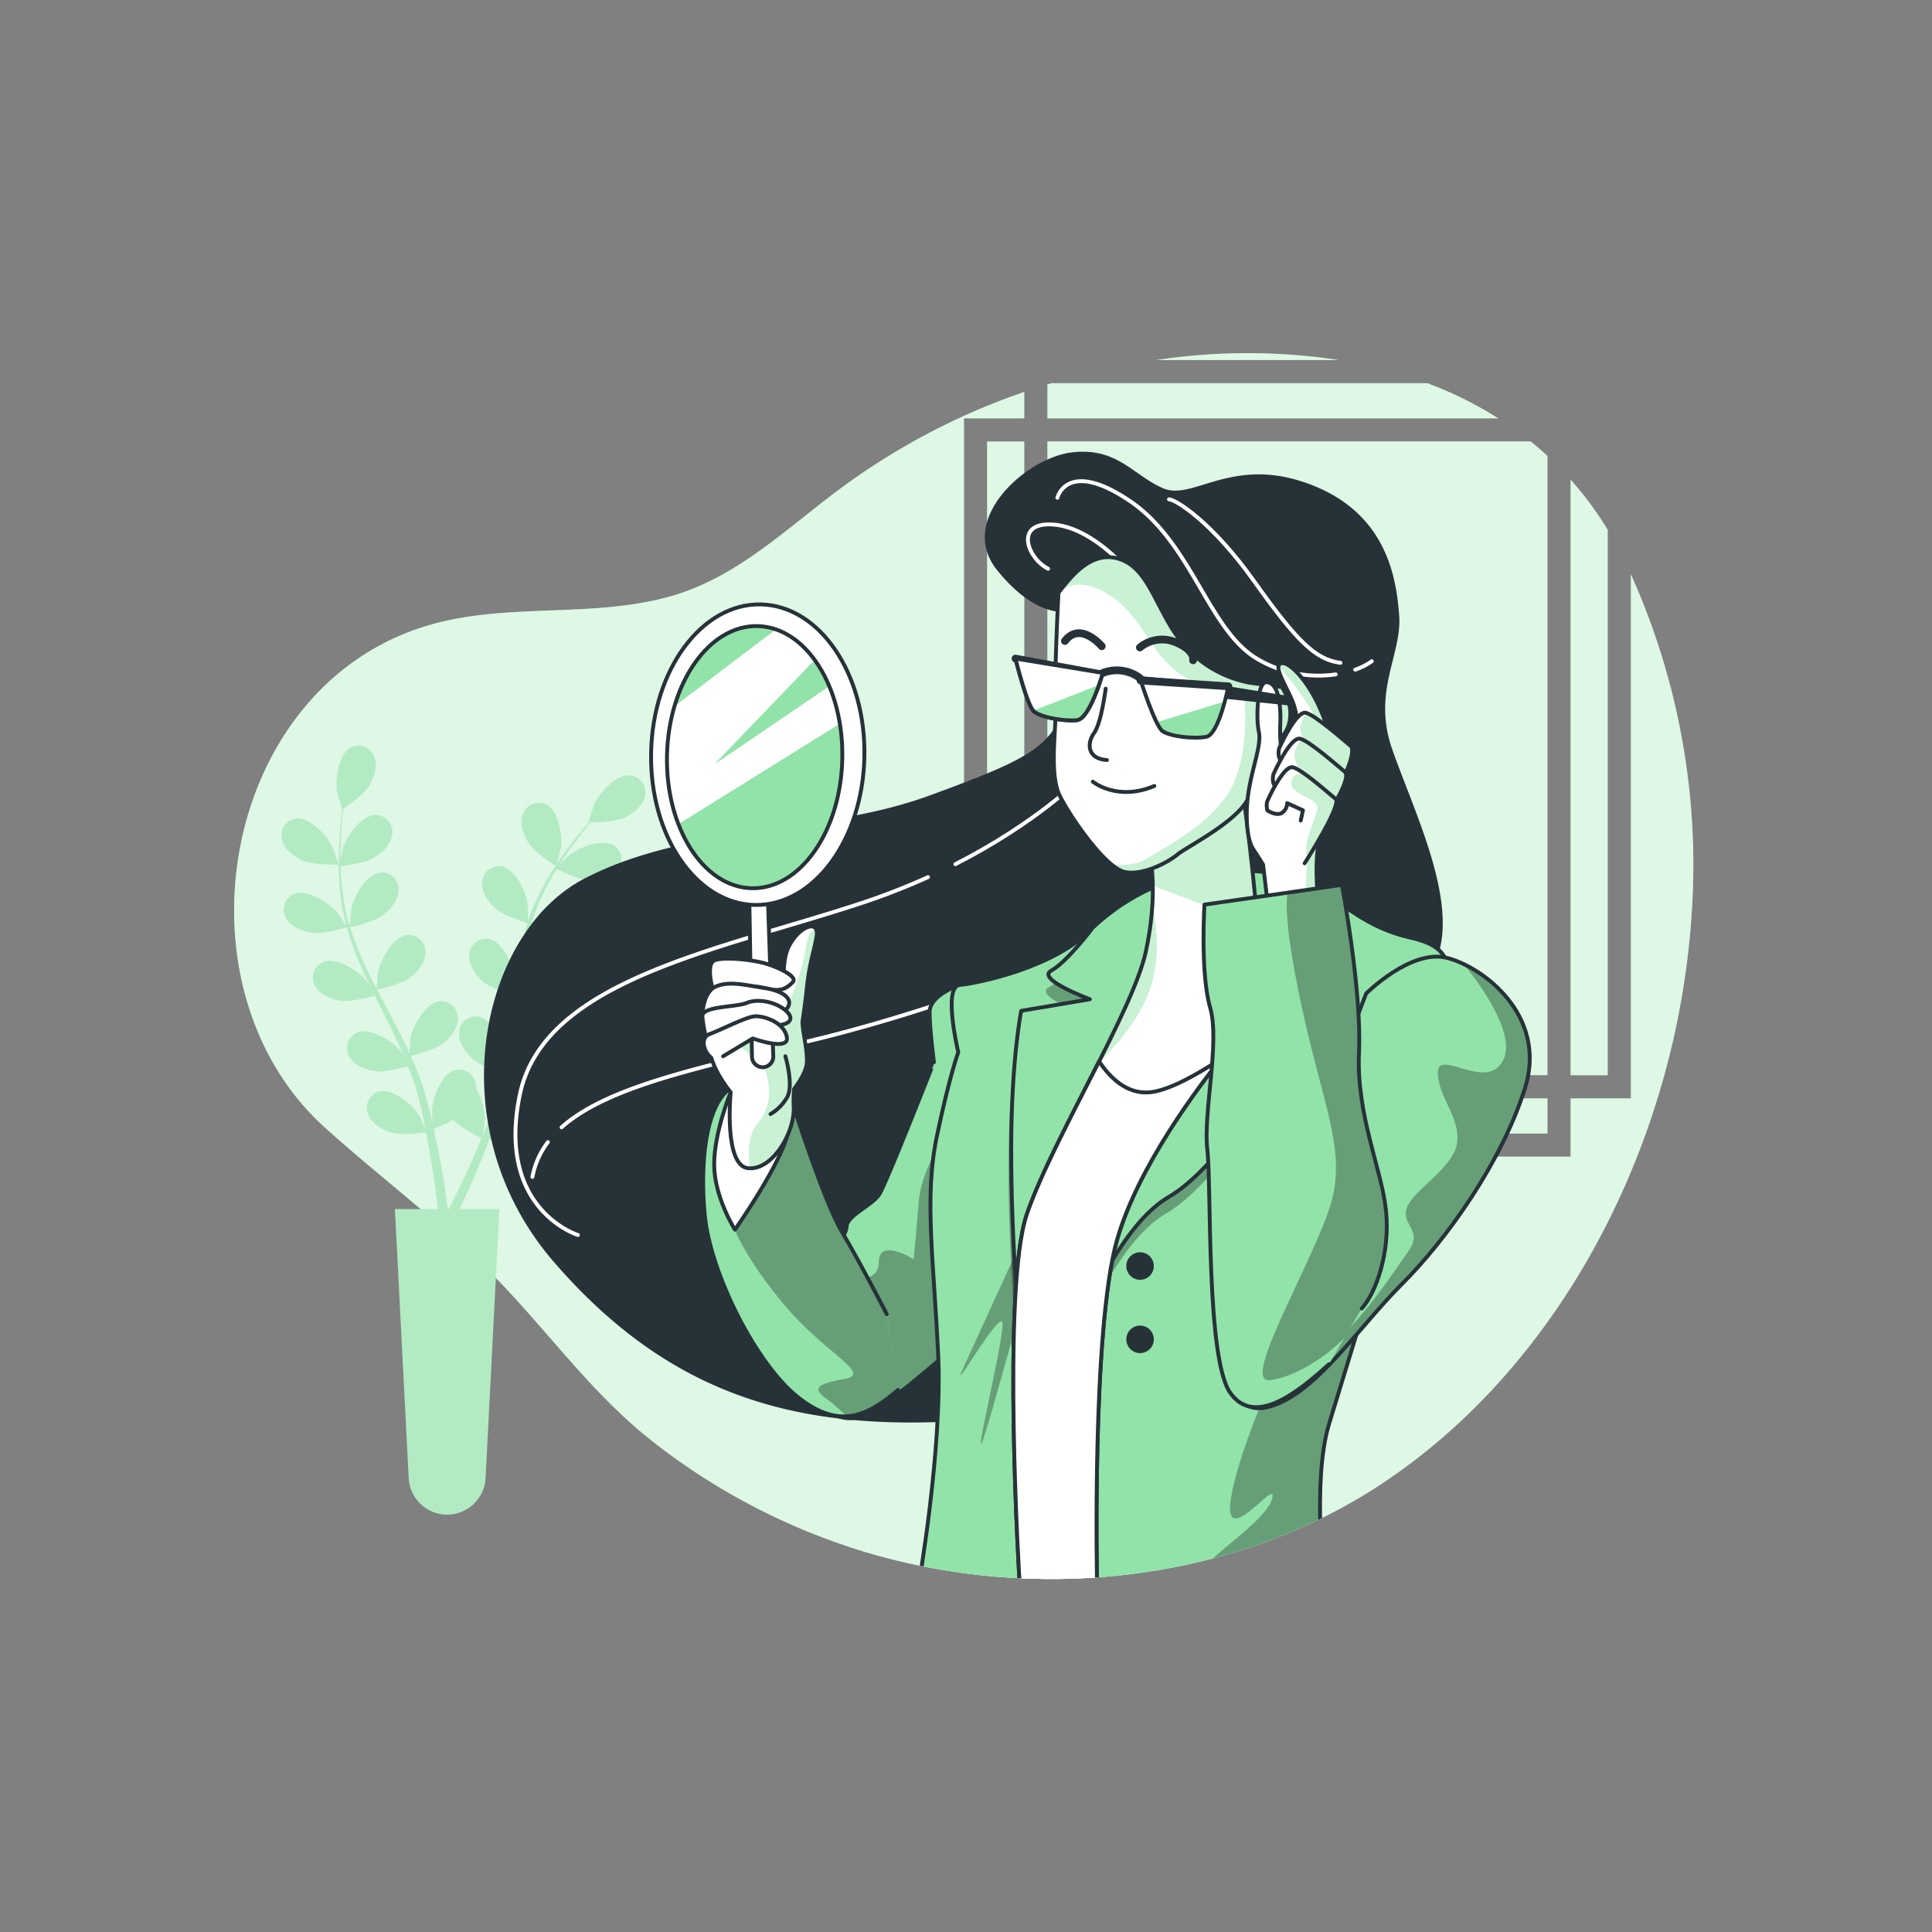 <svg xmlns="http://www.w3.org/2000/svg" xmlns:xlink="http://www.w3.org/1999/xlink" viewBox="0 0 500 500"><rect x="0" y="0" width="500" height="500" fill="#808080" stroke="none"/><defs><clippath id="clip-path"><path d="M302.33,92.75a185.35,185.35,0,0,0-52.08,14.53,176.91,176.91,0,0,0-31.85,18.49c-14.59,10.65-27.54,23.88-45.51,28.74-20.65,5.6-42.65,1.23-63.14,7.67-53.1,16.67-65.58,93.7-25.62,129.66,14,12.62,29.22,23.94,42.59,37.28,14.47,14.43,25.77,31,42.05,43.82a167.54,167.54,0,0,0,55.43,28.8c44,13.09,94.86,7.8,133.43-17.77,34-22.54,57.87-58.22,70.37-96.66a208.66,208.66,0,0,0,9.86-51.72,182.88,182.88,0,0,0-17.07-89.75C398.8,99.66,349.4,86.84,302.33,92.75Z" style="fill:none"></path></clippath><clippath id="clip-path-2"><path d="M248.37,254.9s-7.78,2.59-7.78,7,1.11,13,1.11,13S229.48,306,227.62,309s-8.52,5.55-8.52,8.52-13.33,22.59-9.26,37.78,11.86,12.59,17.78,8.89,21.49-17.41,22.6-18.52-.37-40,2.22-54.82a270.85,270.85,0,0,0,3.34-30.38C256.15,256,248.37,254.9,248.37,254.9Z" style="fill:#92E3A9;stroke:#263238;stroke-linecap:round;stroke-linejoin:round"></path></clippath><clippath id="clip-path-3"><path d="M229.48,340.09s-6.67-13-11.49-21.11-12.59-32.6-12.59-32.6-3.7-6.67-13-5.93-11.49,18.9-10,34.08,13.34,38.53,24.08,47.05,18.06,4.91,25.93-1.86" style="fill:#92E3A9;stroke:#263238;stroke-linecap:round;stroke-linejoin:round"></path></clippath><clippath id="clip-path-4"><path d="M211.33,242.3c.74-4.44-4.47-2.77-7.23,2.75-1,2-1.29,5-1.29,7.62s-12.23,3.34-15.93,7.78-6.3,11.49,2.22,22.23c0,0-1.85,18.89,4.45,19.63s12.22-9.26,11.85-15.93a38.29,38.29,0,0,1,.1-4.54c1.49-2,3.33-4.86,3.33-7.21,0-3.73-1.05-7.11-1.16-10.13.45-3.13.85-6,1.06-8.12C209.47,249,210.59,246.75,211.33,242.3Z" style="fill:#fff;stroke:#263238;stroke-linecap:round;stroke-linejoin:round"></path></clippath><clippath id="clip-path-5"><ellipse cx="195.31" cy="195.97" rx="33.93" ry="22.69" transform="translate(-5.15 386.66) rotate(-88.67)" style="fill:#fff;stroke:#263238;stroke-linecap:round;stroke-linejoin:round"></ellipse></clippath><clippath id="clip-path-6"><path d="M320.23,225.26s12.59.74,20.37,4.82,13,10,24.45,12.59,11.11,7.78,8.52,23.34-25.19,87.79-29.64,102.6-1.11,42.23-1.11,42.23H237.63s6.29-35.56,5.18-60-3.7-40.74-.37-56.67S248,272.31,248,272.31s-4.08-17,.37-17.41,24.81-4.45,34.45-14.82S311.34,224.15,320.23,225.26Z" style="fill:#92E3A9;stroke:#263238;stroke-linecap:round;stroke-linejoin:round"></path></clippath><clippath id="clip-path-7"><path d="M297.63,221.56s2.22,9.63-1.11,24.82-24.08,48.52-30.74,67.78-1.86,96.31-1.86,96.31h20s-1.48-66.3,5.18-89.64S318,271.57,318,271.57s8.89-10,7.78-27.42-3.7-35.93-3.7-35.93S303.93,219.71,297.63,221.56Z" style="fill:#fff;stroke:#263238;stroke-linecap:round;stroke-linejoin:round"></path></clippath><clippath id="clip-path-8"><path d="M273.93,153.4s-1.12,21.86-.75,28.16-1.85,18.52,1.12,24.44,11.85,18.52,16.66,19.63,11.49-2.59,13.71-4.44,13.33-7.41,17.41-13,4.07-14.44,4.07-14.44,5.93-1.11,7.41-6.3-1.85-9.63-1.85-9.63l-8.15-1.11a29.51,29.51,0,0,1-16.67-9.26c-7.41-8.15-8.89-19.63-16.67-22.6S276.89,149.7,273.93,153.4Z" style="fill:#fff;stroke:#263238;stroke-linecap:round;stroke-linejoin:round"></path></clippath><clippath id="clip-path-9"><path d="M353.56,257.12s11.49-11.48,20.75-9.26,26.3,14.82,20.37,33.71-20,38.89-31.86,50.74S340.23,361.2,328,364.17,314.3,345.65,318.75,329s28.52-55.56,28.52-55.56Z" style="fill:#92E3A9;stroke:#263238;stroke-linecap:round;stroke-linejoin:round"></path></clippath><clippath id="clip-path-10"><path d="M331.34,187.11s.62-10.77-3.73-10.54c-2.25.11-2.57,9.43-1.83,12.76s-1.48,8.52-2.59,15.19-.37,13,1.11,15.19,2.59,4.07,2.59,4.07l1.49,12.6,13-.37s-1.48-12.23,0-18.15,4.28-23.27,1.62-31C339.25,176.13,332.71,170,331.05,172c-1.15,1.37,2.78,7.06,3.89,10.76a20.89,20.89,0,0,1,.84,6.95s-1.11,3.34-3,4.82S331.34,187.11,331.34,187.11Z" style="fill:#fff;stroke:#263238;stroke-linecap:round;stroke-linejoin:round"></path></clippath><clippath id="clip-path-11"><path d="M346.9,203s4.44-8.52,2.59-10-8.89-7.78-11.48-8.52-7,9.26-7,9.26-.74,3.33,1.48,3.33S346.9,203,346.9,203Z" style="fill:#fff;stroke:#263238;stroke-linecap:round;stroke-linejoin:round"></path></clippath><clippath id="clip-path-12"><path d="M344.3,209.71s5.56-8.52,3.71-10-8.89-7.78-11.48-8.52-7,9.26-7,9.26-.74,3.33,1.48,3.33S344.3,209.71,344.3,209.71Z" style="fill:#fff;stroke:#263238;stroke-linecap:round;stroke-linejoin:round"></path></clippath><clippath id="clip-path-13"><path d="M337.64,223.41s9.79-15.26,8-16.68-8.48-7.43-11-8.14-6.71,8.85-6.71,8.85a4.68,4.68,0,0,0,.09,2.32c.41.25,2.3,1.35,3.62.69a3.07,3.07,0,0,0,1.48-2.6l4.08,1.86-.57,2.65" style="fill:#fff;stroke:#263238;stroke-linecap:round;stroke-linejoin:round"></path></clippath><clippath id="clip-path-14"><path d="M343.93,353.06c-8.15,7.4-19.26,16.29-25.55,7.4s-4.82-53.71-5.93-63,3.33-27.78.74-36.67-1.48-26.67-1.48-26.67L347.27,229s5.18,27,4.44,43.34,5.93,30.37,7,41.11-2.59,21.12-6.3,25.19" style="fill:#92E3A9;stroke:#263238;stroke-linecap:round;stroke-linejoin:round"></path></clippath><clippath id="clip-path-15"><path d="M317.9,177.62,295,175.47s3.89,12.36,5.86,13.74,8,2.1,11.32,1.47S317.9,177.62,317.9,177.62Z" style="fill:#fff;stroke:#263238;stroke-linecap:round;stroke-linejoin:round"></path></clippath><clippath id="clip-path-16"><path d="M285.41,174.15l-22.6-3.71s3,12.23,4.82,13.71,7.78,2.59,11.11,2.22S285.41,174.15,285.41,174.15Z" style="fill:#fff;stroke:#263238;stroke-linecap:round;stroke-linejoin:round"></path></clippath></defs><g id="background-simple"><path d="M400.47,118c-1.41-1.3-2.85-2.56-4.33-3.76H271.07v164h129.4Z" style="fill:#92E3A9"></path><path d="M387.75,108.27a99.09,99.09,0,0,0-18.37-9.1h-97.3l-1,.32v8.78Z" style="fill:#92E3A9"></path><polygon points="255.47 114.27 255.47 293.35 400.48 293.35 400.48 284.26 265.07 284.26 265.07 114.27 255.47 114.27" style="fill:#92E3A9"></polygon><path d="M346.4,93.17a157.37,157.37,0,0,0-44.07-.42c-1,.13-2.07.28-3.1.42Z" style="fill:#92E3A9"></path><path d="M416.07,137.12a89.35,89.35,0,0,0-9.6-13V278.26h9.6Z" style="fill:#92E3A9"></path><path d="M422.07,148.64V284.26h-15.6v15.09h-157V108.27h15.6v-6.83c-5.1,1.75-10.06,3.71-14.82,5.84a176.91,176.91,0,0,0-31.85,18.49c-14.59,10.65-27.54,23.88-45.51,28.74-20.65,5.6-42.65,1.23-63.14,7.67-53.1,16.67-65.58,93.7-25.62,129.66,14,12.62,29.22,23.94,42.59,37.28,14.47,14.43,25.77,31,42.05,43.82a167.54,167.54,0,0,0,55.43,28.8c44,13.09,94.86,7.8,133.43-17.77,34-22.54,57.87-58.22,70.37-96.66a208.66,208.66,0,0,0,9.86-51.72A183.23,183.23,0,0,0,422.07,148.64Z" style="fill:#92E3A9"></path><path d="M387.75,108.27a99.09,99.09,0,0,0-18.37-9.1h-97.3l-1,.32v8.78Z" style="fill:#fff;opacity:0.7"></path><path d="M400.47,118c-1.41-1.3-2.85-2.56-4.33-3.76H271.07v164h129.4Z" style="fill:#fff;opacity:0.7"></path><polygon points="255.47 114.27 255.47 293.35 400.48 293.35 400.48 284.26 265.07 284.26 265.07 114.27 255.47 114.27" style="fill:#fff;opacity:0.7"></polygon><path d="M416.07,137.12a89.35,89.35,0,0,0-9.6-13V278.26h9.6Z" style="fill:#fff;opacity:0.7"></path><path d="M346.4,93.17a157.37,157.37,0,0,0-44.07-.42c-1,.13-2.07.28-3.1.42Z" style="fill:#fff;opacity:0.7"></path><path d="M422.07,148.64V284.26h-15.6v15.09h-157V108.27h15.6v-6.83c-5.1,1.75-10.06,3.71-14.82,5.84a176.91,176.91,0,0,0-31.85,18.49c-14.59,10.65-27.54,23.88-45.51,28.74-20.65,5.6-42.65,1.23-63.14,7.67-53.1,16.67-65.58,93.7-25.62,129.66,14,12.62,29.22,23.94,42.59,37.28,14.47,14.43,25.77,31,42.05,43.82a167.54,167.54,0,0,0,55.43,28.8c44,13.09,94.86,7.8,133.43-17.77,34-22.54,57.87-58.22,70.37-96.66a208.66,208.66,0,0,0,9.86-51.72A183.23,183.23,0,0,0,422.07,148.64Z" style="fill:#fff;opacity:0.7"></path></g><g id="Plants"><path d="M73,217.33a4.37,4.37,0,0,1,3.51-5.47c3.65-.49,8.14,4.42,9.56,7.39.13.25,1.58,4.49,1.52,4.49s-6.48.15-9.13-1C76.2,221.75,73.6,219.87,73,217.33Zm93.91-11.26c-.54,2.55-3.09,4.5-5.31,5.54s-7.5,1.23-8.8,1.26c-.7.83-1.45,1.73-2.25,2.74-1.39,1.79-2.94,3.82-4.49,6.14-.41.62-.83,1.3-1.25,2,.94-1,2.23-2.25,2.37-2.36,2.58-2.06,8.76-4.51,11.83-2.47a4.37,4.37,0,0,1,.77,6.45c-1.66,2-4.81,2.57-7.27,2.47s-7.38-2.43-8.42-3c-.91,1.46-1.8,3-2.64,4.63a57.18,57.18,0,0,0-3.87,9.24l.19.1c.75-1,2.38-3,2.54-3.17,2.33-2.32,8.21-5.44,11.48-3.75a4.37,4.37,0,0,1,1.47,6.33c-1.42,2.18-4.5,3.08-6.95,3.25-2.83.2-8.68-2-8.9-2.09a76.72,76.72,0,0,0-2.12,9.74c-.38,2.43-.67,4.91-.93,7.41.51-.71,2.64-3.38,2.82-3.56,2.33-2.32,8.21-5.44,11.49-3.75a4.37,4.37,0,0,1,1.46,6.33c-1.42,2.18-4.49,3.08-7,3.26-2.76.19-8.37-1.9-8.84-2.08-.12,1.13-.25,2.26-.36,3.4-.36,3.7-.7,7.42-1.16,11.07-.15,1.27-.36,2.51-.55,3.76.8-1,2.28-2.89,2.43-3,2.33-2.32,8.21-5.43,11.49-3.74a4.36,4.36,0,0,1,1.46,6.32c-1.42,2.18-4.5,3.09-6.95,3.26s-7.22-1.48-8.55-2c-.35,2.07-.73,4.12-1.21,6.11-.22.86-.39,1.75-.65,2.56s-.49,1.63-.73,2.44c-.56,1.65-1.07,3.18-1.63,4.7-.28.77-.56,1.49-.83,2.24.65-1.17,1.71-3,1.83-3.16,2-2.65,7.29-6.62,10.78-5.45a4.36,4.36,0,0,1,2.41,6c-1.07,2.37-4,3.73-6.38,4.27-2.64.6-8.32-.55-9-.7-.69,1.82-1.38,3.59-2.06,5.23-2.12,5.2-4.09,9.45-5.51,12.4l-.23.48h10.34l-3.57,69.63a10,10,0,0,1-9.94,9.44h0a10,10,0,0,1-9.94-9.44l-3.57-69.63h11.1c0-.48-.11-1-.17-1.57-.37-3.21-1-7.81-1.93-13.29-.28-1.58-.6-3.25-.94-5-.72.09-6.45.82-9,0-2.35-.72-5.15-2.29-6-4.74a4.35,4.35,0,0,1,2.85-5.83c3.57-.92,8.6,3.44,10.35,6.23.11.18,1.2,2.44,1.73,3.6-.21-1-.42-2.06-.65-3.13-.33-1.55-.73-3.17-1.11-4.75l-.69-2.45c-.21-.84-.52-1.61-.78-2.44-.41-1.19-.89-2.4-1.36-3.61-1.56.43-6.14,1.62-8.5,1.28s-5.43-1.49-6.69-3.77a4.36,4.36,0,0,1,1.94-6.2c3.39-1.44,9,2.11,11.17,4.6.07.08.47.65.94,1.34-.5-1.17-1-2.34-1.54-3.5-1.55-3.3-3.24-6.62-4.91-9.95-.35-.69-.69-1.39-1-2.09-1.31.37-6.26,1.7-8.73,1.34s-5.44-1.48-6.69-3.76a4.35,4.35,0,0,1,1.93-6.2c3.39-1.45,9,2.1,11.18,4.59.07.09.55.77,1.08,1.55-.89-1.83-1.74-3.65-2.54-5.49a77.42,77.42,0,0,1-3.5-9.7c-.46.14-6.24,1.81-9,1.41-2.44-.35-5.44-1.48-6.69-3.76a4.36,4.36,0,0,1,1.93-6.2c3.4-1.44,9,2.1,11.18,4.59.15.18,1.86,2.67,2.44,3.58,0,0,0-.07,0-.11a56.21,56.21,0,0,1-1.67-10,77.87,77.87,0,0,1-.22-9c.07-2.8.3-5.36.52-7.62.13-1.22.28-2.34.42-3.38l-.06,0c-.06,0-1.3-4.26-1.34-4.54-.55-3.25.32-9.85,3.59-11.54a4.37,4.37,0,0,1,6,2.47c.95,2.42-.09,5.45-1.37,7.55s-5.58,5.16-6.65,5.9c-.13,1.08-.25,2.24-.36,3.52-.17,2.26-.35,4.82-.36,7.61,0,.74,0,1.54,0,2.31.25-1.31.62-3.1.68-3.27,1-3.13,4.82-8.59,8.5-8.58a4.36,4.36,0,0,1,4.2,5c-.27,2.58-2.6,4.79-4.7,6.07s-7.5,2-8.66,2.17c0,1.72.15,3.48.35,5.31a56.08,56.08,0,0,0,1.88,9.85l.21,0c.08-1.24.32-3.83.36-4.05.67-3.22,3.85-9.06,7.52-9.46a4.36,4.36,0,0,1,4.71,4.47c0,2.6-2,5-4,6.55-2.25,1.72-8.35,3.11-8.58,3.16a78.39,78.39,0,0,0,3.6,9.3c1,2.24,2.16,4.46,3.31,6.69,0-.88.35-4.28.4-4.53.66-3.22,3.84-9.06,7.51-9.46a4.36,4.36,0,0,1,4.71,4.47c0,2.6-2,5.05-4,6.55-2.19,1.68-8,3-8.52,3.15.52,1,1,2,1.58,3,1.74,3.29,3.5,6.57,5.14,9.87.57,1.15,1.09,2.3,1.61,3.44.1-1.3.31-3.67.35-3.87.67-3.23,3.85-9.07,7.52-9.46a4.36,4.36,0,0,1,4.71,4.46c0,2.61-2,5.06-4,6.55s-6.84,2.75-8.22,3.08c.85,1.92,1.66,3.84,2.37,5.76.28.84.63,1.68.86,2.5s.49,1.63.74,2.44c.44,1.68.86,3.24,1.23,4.82.2.79.36,1.55.54,2.32-.1-1.33-.23-3.45-.22-3.64.17-3.29,2.43-9.55,6-10.5a4.37,4.37,0,0,1,5.33,3.71,5.16,5.16,0,0,1,.06,1,16.93,16.93,0,0,1,2.28,8.24c0,.22-.35,2.7-.55,4,.4-1,.79-1.95,1.19-3,.57-1.47,1.14-3.05,1.69-4.57q.39-1.2.78-2.43c.29-.81.46-1.63.69-2.46.32-1.22.59-2.49.86-3.76-1.54-.5-6-2-7.79-3.62s-3.72-4.24-3.51-6.83a4.37,4.37,0,0,1,5-4.11c3.62.67,6.36,6.73,6.79,10,0,.1,0,.8,0,1.63.23-1.25.45-2.49.64-3.76.53-3.62,1-7.31,1.4-11,.09-.77.19-1.54.29-2.31-1.3-.42-6.16-2-8-3.7s-3.72-4.24-3.51-6.83a4.37,4.37,0,0,1,5-4.11c3.62.67,6.36,6.73,6.78,10,0,.12,0,1,0,1.89.27-2,.56-4,.92-6a77.54,77.54,0,0,1,2.42-10c-.46-.14-6.2-1.93-8.27-3.78-1.83-1.64-3.71-4.23-3.5-6.83a4.36,4.36,0,0,1,5-4.1c3.63.67,6.37,6.73,6.79,10,0,.24.08,3.26.06,4.34l0-.12a57.88,57.88,0,0,1,4.11-9.25,79.91,79.91,0,0,1,4.81-7.66c1.6-2.3,3.2-4.3,4.64-6.06.78-1,1.52-1.8,2.21-2.59h-.08c-.07,0,1.28-4.27,1.39-4.53,1.34-3,5.7-8,9.37-7.64A4.37,4.37,0,0,1,166.9,206.07Zm-42.29,88.49c-.63-.31-5.47-2.7-7.35-4.75a48.42,48.42,0,0,1-5.05,2.38c.43,1.9.83,3.75,1.17,5.49,1.1,5.51,1.8,10.14,2.25,13.38.09.7.17,1.31.25,1.88h.24l.81-1.58c1.46-2.88,3.5-7.05,5.72-12.15C123.29,297.74,124,296.17,124.61,294.56Zm19.32-70.4s1.17-4.31,1.21-4.59c.46-3.26-.58-9.83-3.9-11.43a4.36,4.36,0,0,0-5.94,2.63c-.89,2.44.24,5.44,1.57,7.51C138.44,220.7,143.92,224.15,143.93,224.16Z" style="fill:#92E3A9"></path><path d="M73,217.33a4.37,4.37,0,0,1,3.51-5.47c3.65-.49,8.14,4.42,9.56,7.39.13.25,1.58,4.49,1.52,4.49s-6.48.15-9.13-1C76.2,221.75,73.6,219.87,73,217.33Zm93.91-11.26c-.54,2.55-3.09,4.5-5.31,5.54s-7.5,1.23-8.8,1.26c-.7.83-1.45,1.73-2.25,2.74-1.39,1.79-2.94,3.82-4.49,6.14-.41.62-.83,1.3-1.25,2,.94-1,2.23-2.25,2.37-2.36,2.58-2.06,8.76-4.51,11.83-2.47a4.37,4.37,0,0,1,.77,6.45c-1.66,2-4.81,2.57-7.27,2.47s-7.38-2.43-8.42-3c-.91,1.46-1.8,3-2.64,4.63a57.18,57.18,0,0,0-3.87,9.24l.19.1c.75-1,2.38-3,2.54-3.17,2.33-2.32,8.21-5.44,11.48-3.75a4.37,4.37,0,0,1,1.47,6.33c-1.42,2.18-4.5,3.08-6.95,3.25-2.83.2-8.68-2-8.9-2.09a76.72,76.72,0,0,0-2.12,9.74c-.38,2.43-.67,4.91-.93,7.41.51-.71,2.64-3.38,2.82-3.56,2.33-2.32,8.21-5.44,11.49-3.75a4.37,4.37,0,0,1,1.46,6.33c-1.42,2.18-4.49,3.08-7,3.26-2.76.19-8.37-1.9-8.84-2.08-.12,1.13-.25,2.26-.36,3.4-.36,3.7-.7,7.42-1.16,11.07-.15,1.27-.36,2.51-.55,3.76.8-1,2.28-2.89,2.43-3,2.33-2.32,8.21-5.43,11.49-3.74a4.36,4.36,0,0,1,1.46,6.32c-1.42,2.18-4.5,3.09-6.95,3.26s-7.22-1.48-8.55-2c-.35,2.07-.73,4.12-1.21,6.11-.22.86-.39,1.75-.65,2.56s-.49,1.63-.73,2.44c-.56,1.65-1.07,3.18-1.63,4.7-.28.77-.56,1.49-.83,2.24.65-1.17,1.71-3,1.83-3.16,2-2.65,7.29-6.62,10.78-5.45a4.36,4.36,0,0,1,2.41,6c-1.07,2.37-4,3.73-6.38,4.27-2.64.6-8.32-.55-9-.7-.69,1.82-1.38,3.59-2.06,5.23-2.12,5.2-4.09,9.45-5.51,12.4l-.23.48h10.34l-3.57,69.63a10,10,0,0,1-9.94,9.44h0a10,10,0,0,1-9.94-9.44l-3.57-69.63h11.1c0-.48-.11-1-.17-1.57-.37-3.21-1-7.81-1.93-13.29-.28-1.58-.6-3.25-.94-5-.72.09-6.45.82-9,0-2.35-.72-5.15-2.29-6-4.74a4.35,4.35,0,0,1,2.85-5.83c3.57-.92,8.6,3.44,10.35,6.23.11.18,1.2,2.44,1.73,3.6-.21-1-.42-2.06-.65-3.13-.33-1.55-.73-3.17-1.11-4.75l-.69-2.45c-.21-.84-.52-1.61-.78-2.44-.41-1.19-.89-2.4-1.36-3.61-1.56.43-6.14,1.62-8.5,1.28s-5.43-1.49-6.69-3.77a4.36,4.36,0,0,1,1.94-6.2c3.39-1.44,9,2.11,11.17,4.6.07.08.47.65.94,1.34-.5-1.17-1-2.34-1.54-3.5-1.55-3.3-3.24-6.62-4.91-9.95-.35-.69-.69-1.39-1-2.09-1.31.37-6.26,1.7-8.73,1.34s-5.44-1.48-6.69-3.76a4.35,4.35,0,0,1,1.93-6.2c3.39-1.45,9,2.1,11.18,4.59.07.09.55.77,1.08,1.55-.89-1.83-1.74-3.65-2.54-5.49a77.42,77.42,0,0,1-3.5-9.7c-.46.14-6.24,1.81-9,1.41-2.44-.35-5.44-1.48-6.69-3.76a4.36,4.36,0,0,1,1.93-6.2c3.4-1.44,9,2.1,11.18,4.59.15.18,1.86,2.67,2.44,3.58,0,0,0-.07,0-.11a56.21,56.21,0,0,1-1.67-10,77.87,77.87,0,0,1-.22-9c.07-2.8.3-5.36.52-7.62.13-1.22.28-2.34.42-3.38l-.06,0c-.06,0-1.3-4.26-1.34-4.54-.55-3.25.32-9.85,3.59-11.54a4.37,4.37,0,0,1,6,2.47c.95,2.42-.09,5.45-1.37,7.55s-5.58,5.16-6.65,5.9c-.13,1.08-.25,2.24-.36,3.52-.17,2.26-.35,4.82-.36,7.61,0,.74,0,1.54,0,2.31.25-1.31.62-3.1.68-3.27,1-3.13,4.82-8.59,8.5-8.58a4.36,4.36,0,0,1,4.2,5c-.27,2.58-2.6,4.79-4.7,6.07s-7.5,2-8.66,2.17c0,1.72.15,3.48.35,5.31a56.08,56.08,0,0,0,1.88,9.85l.21,0c.08-1.24.32-3.83.36-4.05.67-3.22,3.85-9.06,7.52-9.46a4.36,4.36,0,0,1,4.71,4.47c0,2.6-2,5-4,6.55-2.25,1.72-8.35,3.11-8.58,3.16a78.39,78.39,0,0,0,3.6,9.3c1,2.24,2.16,4.46,3.31,6.69,0-.88.35-4.28.4-4.53.66-3.22,3.84-9.06,7.51-9.46a4.36,4.36,0,0,1,4.71,4.47c0,2.6-2,5.05-4,6.55-2.19,1.68-8,3-8.52,3.15.52,1,1,2,1.58,3,1.74,3.29,3.5,6.57,5.14,9.87.57,1.15,1.09,2.3,1.61,3.44.1-1.3.31-3.67.35-3.87.67-3.23,3.85-9.07,7.52-9.46a4.36,4.36,0,0,1,4.71,4.46c0,2.61-2,5.06-4,6.55s-6.84,2.75-8.22,3.08c.85,1.92,1.66,3.84,2.37,5.76.28.84.63,1.68.86,2.5s.49,1.63.74,2.44c.44,1.68.86,3.24,1.23,4.82.2.79.36,1.55.54,2.32-.1-1.33-.23-3.45-.22-3.64.17-3.29,2.43-9.55,6-10.5a4.37,4.37,0,0,1,5.33,3.71,5.16,5.16,0,0,1,.06,1,16.93,16.93,0,0,1,2.28,8.24c0,.22-.35,2.7-.55,4,.4-1,.79-1.95,1.19-3,.57-1.47,1.14-3.05,1.69-4.57q.39-1.2.78-2.43c.29-.81.46-1.63.69-2.46.32-1.22.59-2.49.86-3.76-1.54-.5-6-2-7.79-3.62s-3.72-4.24-3.51-6.83a4.37,4.37,0,0,1,5-4.11c3.62.67,6.36,6.73,6.79,10,0,.1,0,.8,0,1.63.23-1.25.45-2.49.64-3.76.53-3.62,1-7.31,1.4-11,.09-.77.19-1.54.29-2.31-1.3-.42-6.16-2-8-3.7s-3.72-4.24-3.51-6.83a4.37,4.37,0,0,1,5-4.11c3.62.67,6.36,6.73,6.78,10,0,.12,0,1,0,1.89.27-2,.56-4,.92-6a77.54,77.54,0,0,1,2.42-10c-.46-.14-6.2-1.93-8.27-3.78-1.83-1.64-3.71-4.23-3.5-6.83a4.36,4.36,0,0,1,5-4.1c3.63.67,6.37,6.73,6.79,10,0,.24.08,3.26.06,4.34l0-.12a57.88,57.88,0,0,1,4.11-9.25,79.91,79.91,0,0,1,4.81-7.66c1.6-2.3,3.2-4.3,4.64-6.06.78-1,1.52-1.8,2.21-2.59h-.08c-.07,0,1.28-4.27,1.39-4.53,1.34-3,5.7-8,9.37-7.64A4.37,4.37,0,0,1,166.9,206.07Zm-42.29,88.49c-.63-.31-5.47-2.7-7.35-4.75a48.42,48.42,0,0,1-5.05,2.38c.43,1.9.83,3.75,1.17,5.49,1.1,5.51,1.8,10.14,2.25,13.38.09.7.17,1.31.25,1.88h.24l.81-1.58c1.46-2.88,3.5-7.05,5.72-12.15C123.29,297.74,124,296.17,124.61,294.56Zm19.32-70.4s1.17-4.31,1.21-4.59c.46-3.26-.58-9.83-3.9-11.43a4.36,4.36,0,0,0-5.94,2.63c-.89,2.44.24,5.44,1.57,7.51C138.44,220.7,143.92,224.15,143.93,224.16Z" style="fill:#fff;opacity:0.3"></path></g><g id="Character"><g style="clip-path:url(#clip-path)"><path d="M276.52,158.22s-8.15,2.22-18.52-10.74,7.41-28.89,19.26-30.38S293.19,123,301,126.36s17.78-8.52,37.78-1.11,22.59,24.08,23.33,34.08-7,19.63-1.85,34.45,15.56,35.93,12.6,50.75-10,47.78-32.6,80.37-54.45,41.12-94.46,43-72.6-6.67-102.6-41.48-18.89-84.83,7.78-98.9S212.81,216,240.22,206s31.48-12.59,36.3-24.82A31.94,31.94,0,0,0,276.52,158.22Z" style="fill:#263238"></path><path d="M291,146.67s-8.86-10.42-18.75-10.94-6.25,8.85-1,11.46" style="fill:none;stroke:#fff;stroke-linecap:round;stroke-linejoin:round"></path><path d="M350.73,173.3a15.77,15.77,0,0,0,4.29-2.17" style="fill:none;stroke:#fff;stroke-linecap:round;stroke-linejoin:round"></path><path d="M273.65,128.82s2.44-10.17,18.72.81,20.34,33.77,33.36,41.09a31.09,31.09,0,0,0,19.95,3.81" style="fill:none;stroke:#fff;stroke-linecap:round;stroke-linejoin:round"></path><path d="M302.54,129.23c1.62,0,11,5.69,22,21.15s15.86,20.34,22.37,21.16" style="fill:none;stroke:#fff;stroke-linecap:round;stroke-linejoin:round"></path><path d="M240.17,227a174.91,174.91,0,0,1-17.38,6.77c-37,12.2-82.18,19.93-88.28,49.63s15.05,36.21,15.05,36.21" style="fill:none;stroke:#fff;stroke-linecap:round;stroke-linejoin:round"></path><path d="M279.35,201.65s-11,11.21-32.1,22" style="fill:none;stroke:#fff;stroke-linecap:round;stroke-linejoin:round"></path><path d="M141.79,295.59a21.36,21.36,0,0,0-4,9" style="fill:none;stroke:#fff;stroke-linecap:round;stroke-linejoin:round"></path><path d="M287.08,242.33a426,426,0,0,1-73.24,26c-30,7.42-56,12.25-68.51,23.42" style="fill:none;stroke:#fff;stroke-linecap:round;stroke-linejoin:round"></path><path d="M248.37,254.9s-7.78,2.59-7.78,7,1.11,13,1.11,13S229.48,306,227.62,309s-8.52,5.55-8.52,8.52-13.33,22.59-9.26,37.78,11.86,12.59,17.78,8.89,21.49-17.41,22.6-18.52-.37-40,2.22-54.82a270.85,270.85,0,0,0,3.34-30.38C256.15,256,248.37,254.9,248.37,254.9Z" style="fill:#92E3A9"></path><g style="clip-path:url(#clip-path-2)"><path d="M251.78,296l-7-2.44s-6.33,9-7,17.33-1.33,15-1.33,15-9-5.67-9,.67-9,3.66-9.34,7-14.66,16.66-11,24.33c.81,1.68,4,6,7.76,7.25,4,3.54,8.77,1.56,12.74-.92,5.93-3.71,21.49-17.41,22.6-18.52S250.12,313.07,251.78,296Z" style="opacity:0.3"></path></g><path d="M248.37,254.9s-7.78,2.59-7.78,7,1.11,13,1.11,13S229.48,306,227.62,309s-8.52,5.55-8.52,8.52-13.33,22.59-9.26,37.78,11.86,12.59,17.78,8.89,21.49-17.41,22.6-18.52-.37-40,2.22-54.82a270.85,270.85,0,0,0,3.34-30.38C256.15,256,248.37,254.9,248.37,254.9Z" style="fill:none;stroke:#263238;stroke-linecap:round;stroke-linejoin:round"></path><path d="M229.48,340.09s-6.67-13-11.49-21.11-12.59-32.6-12.59-32.6-3.7-6.67-13-5.93-11.49,18.9-10,34.08,13.34,38.53,24.08,47.05,18.06,4.91,25.93-1.86" style="fill:#92E3A9"></path><g style="clip-path:url(#clip-path-3)"><path d="M232.44,359.72l-3-19.63s-6.67-13-11.49-21.11-12.59-32.6-12.59-32.6a8.36,8.36,0,0,0-.69-1c-3,4.25-6.92,10.77-6.92,10.77l-7.59,22.07s2.59,7.27,12.92,19.6,22.67,17.67,15.67,19-9,2.33-4.67,5.33c1.88,1.3,3.76,3.35,5.83,4.94C224.92,367.07,229.18,364.41,232.44,359.72Z" style="opacity:0.3"></path></g><path d="M229.48,340.09s-6.67-13-11.49-21.11-12.59-32.6-12.59-32.6-3.7-6.67-13-5.93-11.49,18.9-10,34.08,13.34,38.53,24.08,47.05,18.06,4.91,25.93-1.86" style="fill:none;stroke:#263238;stroke-linecap:round;stroke-linejoin:round"></path><path d="M189.1,282.68s-4.27,10.24-4.27,18.68,5.37,16.88,5.37,16.88,12.66-18,13.81-25.7S191.45,275.5,189.1,282.68Z" style="fill:#fff;stroke:#263238;stroke-linecap:round;stroke-linejoin:round"></path><path d="M211.33,242.3c.74-4.44-4.47-2.77-7.23,2.75-1,2-1.29,5-1.29,7.62s-12.23,3.34-15.93,7.78-6.3,11.49,2.22,22.23c0,0-1.85,18.89,4.45,19.63s12.22-9.26,11.85-15.93a38.29,38.29,0,0,1,.1-4.54c1.49-2,3.33-4.86,3.33-7.21,0-3.73-1.05-7.11-1.16-10.13.45-3.13.85-6,1.06-8.12C209.47,249,210.59,246.75,211.33,242.3Z" style="fill:#fff"></path><g style="clip-path:url(#clip-path-4)"><path d="M205.4,286.38a38.29,38.29,0,0,1,.1-4.54c1.49-2,3.33-4.86,3.33-7.21,0-3.73-1.05-7.11-1.16-10.13.45-3.13.85-6,1.06-8.12.74-7.41,1.86-9.63,2.6-14.08a3,3,0,0,0-.15-1.83c-1,.28-2,1-2.53,4.64-.83,5.25-3.32,12.44-5,15.21s-6.09.55-9.41,4.7-3.32,5.54-3.32,5.54,6.64,4.14,7.47,7.46,1.66,8-2.49,13c-2.16,2.59-2.37,7.35-1.8,11.33C200.2,302.44,205.76,292.85,205.4,286.38Z" style="fill:#92E3A9"></path><path d="M205.4,286.38a38.29,38.29,0,0,1,.1-4.54c1.49-2,3.33-4.86,3.33-7.21,0-3.73-1.05-7.11-1.16-10.13.45-3.13.85-6,1.06-8.12.74-7.41,1.86-9.63,2.6-14.08a3,3,0,0,0-.15-1.83c-1,.28-2,1-2.53,4.64-.83,5.25-3.32,12.44-5,15.21s-6.09.55-9.41,4.7-3.32,5.54-3.32,5.54,6.64,4.14,7.47,7.46,1.66,8-2.49,13c-2.16,2.59-2.37,7.35-1.8,11.33C200.2,302.44,205.76,292.85,205.4,286.38Z" style="fill:#fff;opacity:0.5"></path></g><path d="M211.33,242.3c.74-4.44-4.47-2.77-7.23,2.75-1,2-1.29,5-1.29,7.62s-12.23,3.34-15.93,7.78-6.3,11.49,2.22,22.23c0,0-1.85,18.89,4.45,19.63s12.22-9.26,11.85-15.93a38.29,38.29,0,0,1,.1-4.54c1.49-2,3.33-4.86,3.33-7.21,0-3.73-1.05-7.11-1.16-10.13.45-3.13.85-6,1.06-8.12C209.47,249,210.59,246.75,211.33,242.3Z" style="fill:none;stroke:#263238;stroke-linecap:round;stroke-linejoin:round"></path><path d="M193.92,232.67l.69,40.81a2.77,2.77,0,0,0,2.94,2.71h0a2.76,2.76,0,0,0,2.57-2.85l-1.39-40.67Z" style="fill:#fff;stroke:#263238;stroke-linecap:round;stroke-linejoin:round"></path><ellipse cx="196.69" cy="196" rx="38.89" ry="27.6" transform="matrix(0.02, -1, 1, 0.02, -3.83, 388.08)" style="fill:#fff;stroke:#263238;stroke-linecap:round;stroke-linejoin:round"></ellipse><ellipse cx="195.31" cy="195.97" rx="33.93" ry="22.69" transform="translate(-5.15 386.66) rotate(-88.67)" style="fill:#fff"></ellipse><g style="clip-path:url(#clip-path-5)"><path d="M174.57,182.79l26.22-19.89a15.54,15.54,0,0,0-4.69-.85C186.58,161.83,178.22,170.42,174.57,182.79Z" style="fill:#92E3A9"></path><path d="M217.36,187.29l-41.8,26c3.77,9.79,10.78,16.44,19,16.63,12.53.29,23-14.66,23.47-33.39A50.24,50.24,0,0,0,217.36,187.29Z" style="fill:#92E3A9"></path><path d="M214.62,177.6a33.49,33.49,0,0,0-3.79-6.81l-26,27.05Z" style="fill:#92E3A9"></path></g><ellipse cx="195.31" cy="195.97" rx="33.93" ry="22.69" transform="translate(-5.15 386.66) rotate(-88.67)" style="fill:none;stroke:#263238;stroke-linecap:round;stroke-linejoin:round"></ellipse><path d="M184.83,257.25s-2.68-8.06.39-8.83,9.2,0,12.27.77,9.21,3.45,7.67,5-3.06,2.68-7.28,1.53a18,18,0,0,0-8.44,0Z" style="fill:#fff;stroke:#263238;stroke-linecap:round;stroke-linejoin:round"></path><path d="M181.77,263s0-6.14,3.45-7.67,7.67-.39,12.66.38,8.05,3.07,5.37,5.76-5.37,2.68-10,2.68A88.79,88.79,0,0,1,181.77,263Z" style="fill:#fff;stroke:#263238;stroke-linecap:round;stroke-linejoin:round"></path><path d="M183.3,270.29a31.24,31.24,0,0,1-1.53-7.29c0-2.68,8.82-2.3,11.5-3.45s7.29-.39,10,1.92.76,3.83-2.31,3.83a58.62,58.62,0,0,0-8.82.77c-2.3.38-7.29,4.22-7.29,4.22Z" style="fill:#fff;stroke:#263238;stroke-linecap:round;stroke-linejoin:round"></path><path d="M187.14,273.36l7.67-4.61s9.59,3.46,8.82-.38-5.75-5.37-8.06-5.37-9.58,3.84-11.89,4.6-1.91,4.22.39,6.14" style="fill:#fff;stroke:#263238;stroke-linecap:round;stroke-linejoin:round"></path><path d="M203.25,273.36s2.3,7.67.38,10.74a12,12,0,0,1-4.22,4.22" style="fill:none;stroke:#263238;stroke-linecap:round;stroke-linejoin:round"></path><path d="M320.23,225.26s12.59.74,20.37,4.82,13,10,24.45,12.59,11.11,7.78,8.52,23.34-25.19,87.79-29.64,102.6-1.11,42.23-1.11,42.23H237.63s6.29-35.56,5.18-60-3.7-40.74-.37-56.67S248,272.31,248,272.31s-4.08-17,.37-17.41,24.81-4.45,34.45-14.82S311.34,224.15,320.23,225.26Z" style="fill:#92E3A9"></path><g style="clip-path:url(#clip-path-6)"><path d="M262.15,325.93S255.46,340.51,249.3,354c-4.15,9.1,10.39-16.86,10.16-11.16s-6,29.56-5.61,30.86,8.17-28.05,9.55-31.84,2-21.88,1.86-27.56S262.15,325.93,262.15,325.93Z" style="opacity:0.3"></path><path d="M373.57,266c0-.29.09-.56.14-.84a8.15,8.15,0,0,0-6.59-2c-17.66,3-29.33,78.67-29.33,78.67l-1-1.67s-14.67,29.34-18,46.34,12.67-5.67,10.33,1.66c-2,6.17-18.32,15.65-22.07,22.67h35.77s-3.33-27.41,1.11-42.23S371,281.57,373.57,266Z" style="opacity:0.3"></path></g><path d="M320.23,225.26s12.59.74,20.37,4.82,13,10,24.45,12.59,11.11,7.78,8.52,23.34-25.19,87.79-29.64,102.6-1.11,42.23-1.11,42.23H237.63s6.29-35.56,5.18-60-3.7-40.74-.37-56.67S248,272.31,248,272.31s-4.08-17,.37-17.41,24.81-4.45,34.45-14.82S311.34,224.15,320.23,225.26Z" style="fill:none;stroke:#263238;stroke-linecap:round;stroke-linejoin:round"></path><path d="M282.15,244.41s-6.67,8.89-10.74,11.12,10,7.4,10,7.4l-17.78,3S261,278.49,261,301.83s1.85,43.34,1.85,43.34l15.93,2.59s9.63-25.93,23-33.71,27-32.22,31.49-35.56,10.37-11.85,10.37-11.85l-15.19-5.93L346.6,257s-5.19-15.19-10.74-21.12-6.3-5.92-16.3-6.29S294.74,232.56,282.15,244.41Z" style="opacity:0.3"></path><path d="M282.82,240.08s-6.67,8.89-10.75,11.11,10,7.41,10,7.41l-17.78,3s-2.59,12.6-2.59,35.93,1.85,43.34,1.85,43.34l15.93,2.59s9.63-25.92,23-33.7,27-32.23,31.48-35.56S344.3,262.3,344.3,262.3l-15.18-5.92,18.15-3.71s-5.19-15.18-10.74-21.11-6.3-5.93-16.3-6.3S295.41,228.23,282.82,240.08Z" style="fill:#92E3A9;stroke:#263238;stroke-linecap:round;stroke-linejoin:round"></path><path d="M298.61,327.64a3.56,3.56,0,1,1-3.56-3.55A3.56,3.56,0,0,1,298.61,327.64Z" style="fill:#263238"></path><path d="M298.61,346.61a3.56,3.56,0,1,1-3.56-3.55A3.56,3.56,0,0,1,298.61,346.61Z" style="fill:#263238"></path><path d="M297.63,221.56s2.22,9.63-1.11,24.82-24.08,48.52-30.74,67.78-1.86,96.31-1.86,96.31h20s-1.48-66.3,5.18-89.64S318,271.57,318,271.57s8.89-10,7.78-27.42-3.7-35.93-3.7-35.93S303.93,219.71,297.63,221.56Z" style="fill:#fff"></path><g style="clip-path:url(#clip-path-7)"><path d="M325.78,244.15c-1.11-17.4-3.7-35.93-3.7-35.93s-18.15,11.49-24.45,13.34a40.84,40.84,0,0,1,.71,7.62l15.2,5.73a177.22,177.22,0,0,1,2.55,28.69c0,3.1.11,6.5.29,9.93,1-1.26,1.62-2,1.62-2S326.89,261.56,325.78,244.15Z" style="fill:#92E3A9"></path><path d="M298.2,234.84s3,10.63-.66,21.26-14,19.61-14,19.61,12-34.23,12.63-37.22S298.2,234.84,298.2,234.84Z" style="fill:#92E3A9"></path><path d="M298.2,234.84s3,10.63-.66,21.26-14,19.61-14,19.61,12-34.23,12.63-37.22S298.2,234.84,298.2,234.84Z" style="fill:#fff;opacity:0.5"></path><path d="M325.78,244.15c-1.11-17.4-3.7-35.93-3.7-35.93s-18.15,11.49-24.45,13.34a40.84,40.84,0,0,1,.71,7.62l15.2,5.73a177.22,177.22,0,0,1,2.55,28.69c0,3.1.11,6.5.29,9.93,1-1.26,1.62-2,1.62-2S326.89,261.56,325.78,244.15Z" style="fill:#fff;opacity:0.5"></path></g><path d="M297.63,221.56s2.22,9.63-1.11,24.82-24.08,48.52-30.74,67.78-1.86,96.31-1.86,96.31h20s-1.48-66.3,5.18-89.64S318,271.57,318,271.57s8.89-10,7.78-27.42-3.7-35.93-3.7-35.93S303.93,219.71,297.63,221.56Z" style="fill:none;stroke:#263238;stroke-linecap:round;stroke-linejoin:round"></path><path d="M316,274c-6.45,4.27-13.53,8.19-18.37,8.68-6,.6-10.42-3.82-13.18-8-7,13.82-15,28.8-18.67,39.46-6.67,19.26-1.86,96.31-1.86,96.31h20s-1.48-66.3,5.18-89.64C294.56,301.76,310.39,281,316,274Z" style="fill:#fff;stroke:#263238;stroke-linecap:round;stroke-linejoin:round"></path><path d="M273.93,153.4s-1.12,21.86-.75,28.16-1.85,18.52,1.12,24.44,11.85,18.52,16.66,19.63,11.49-2.59,13.71-4.44,13.33-7.41,17.41-13,4.07-14.44,4.07-14.44,5.93-1.11,7.41-6.3-1.85-9.63-1.85-9.63l-8.15-1.11a29.51,29.51,0,0,1-16.67-9.26c-7.41-8.15-8.89-19.63-16.67-22.6S276.89,149.7,273.93,153.4Z" style="fill:#fff"></path><g style="clip-path:url(#clip-path-8)"><path d="M333.56,187.48c1.48-5.18-1.85-9.63-1.85-9.63l-8.15-1.11a29.51,29.51,0,0,1-16.67-9.26c-7.41-8.15-8.89-19.63-16.67-22.6s-13.33,4.82-16.29,8.52c0,0,4.55-5.51,14.11,1.18s10.52,19.13,23.59,22.64,10.52,4.14,10.52,4.14,1.27,11.79-2.87,21.36-17.58,16.6-22.95,19.76c-2.44,1.43-5.74,1.56-8.63,1.27a8.61,8.61,0,0,0,3.26,1.88c4.82,1.12,11.49-2.59,13.71-4.44s13.33-7.41,17.41-13,4.07-14.44,4.07-14.44S332.08,192.67,333.56,187.48Z" style="fill:#92E3A9"></path><path d="M333.56,187.48c1.48-5.18-1.85-9.63-1.85-9.63l-8.15-1.11a29.51,29.51,0,0,1-16.67-9.26c-7.41-8.15-8.89-19.63-16.67-22.6s-13.33,4.82-16.29,8.52c0,0,4.55-5.51,14.11,1.18s10.52,19.13,23.59,22.64,10.52,4.14,10.52,4.14,1.27,11.79-2.87,21.36-17.58,16.6-22.95,19.76c-2.44,1.43-5.74,1.56-8.63,1.27a8.61,8.61,0,0,0,3.26,1.88c4.82,1.12,11.49-2.59,13.71-4.44s13.33-7.41,17.41-13,4.07-14.44,4.07-14.44S332.08,192.67,333.56,187.48Z" style="fill:#fff;opacity:0.5"></path></g><path d="M273.93,153.4s-1.12,21.86-.75,28.16-1.85,18.52,1.12,24.44,11.85,18.52,16.66,19.63,11.49-2.59,13.71-4.44,13.33-7.41,17.41-13,4.07-14.44,4.07-14.44,5.93-1.11,7.41-6.3-1.85-9.63-1.85-9.63l-8.15-1.11a29.51,29.51,0,0,1-16.67-9.26c-7.41-8.15-8.89-19.63-16.67-22.6S276.89,149.7,273.93,153.4Z" style="fill:none;stroke:#263238;stroke-linecap:round;stroke-linejoin:round"></path><path d="M286.15,178.22s-1.11,8.89-3,11.48-1.86,6.67,3.33,7" style="fill:none;stroke:#263238;stroke-linecap:round;stroke-linejoin:round"></path><path d="M282.82,202.3s6.29,5.18,15.92,1.11" style="fill:none;stroke:#263238;stroke-linecap:round;stroke-linejoin:round"></path><path d="M295,167.57a9.06,9.06,0,0,1,9.23-1.37c5.27,2.19,4.54,4.69,4.54,4.69" style="fill:none;stroke:#263238;stroke-linecap:round;stroke-linejoin:round;stroke-width:2px"></path><path d="M285.14,167.25s-5.53-6.6-9.54-1.36" style="fill:none;stroke:#263238;stroke-linecap:round;stroke-linejoin:round;stroke-width:2px"></path><path d="M281,178.6c0,1.63-.7,3-1.57,3s-1.58-1.33-1.58-3,.7-3,1.58-3S281,177,281,178.6Z" style="fill:#263238"></path><ellipse cx="301.9" cy="181.56" rx="1.58" ry="2.96" style="fill:#263238"></ellipse><path d="M353.56,257.12s11.49-11.48,20.75-9.26,26.3,14.82,20.37,33.71-20,38.89-31.86,50.74S340.23,361.2,328,364.17,314.3,345.65,318.75,329s28.52-55.56,28.52-55.56Z" style="fill:#92E3A9"></path><g style="clip-path:url(#clip-path-9)"><path d="M378.8,249.51c4,4.92,13.51,17.75,10.32,24.66-4,8.67-17-3-17,3.34s5.67,11.33,5,18-11.33,12.33-13,17,4.34,5.66.34,11.33-16.67,25.33-28.34,30.33c-9.53,4.09-7.94,9.29-15.78,7.59a7.1,7.1,0,0,0,7.67,2.41c12.22-3,23-20,34.81-31.86s25.93-31.85,31.86-50.74C399.73,265.46,388.09,253.93,378.8,249.51Z" style="opacity:0.3"></path></g><path d="M353.56,257.12s11.49-11.48,20.75-9.26,26.3,14.82,20.37,33.71-20,38.89-31.86,50.74S340.23,361.2,328,364.17,314.3,345.65,318.75,329s28.52-55.56,28.52-55.56Z" style="fill:none;stroke:#263238;stroke-linecap:round;stroke-linejoin:round"></path><path d="M331.34,187.11s.62-10.77-3.73-10.54c-2.25.11-2.57,9.43-1.83,12.76s-1.48,8.52-2.59,15.19-.37,13,1.11,15.19,2.59,4.07,2.59,4.07l1.49,12.6,13-.37s-1.48-12.23,0-18.15,4.28-23.27,1.62-31C339.25,176.13,332.71,170,331.05,172c-1.15,1.37,2.78,7.06,3.89,10.76a20.89,20.89,0,0,1,.84,6.95s-1.11,3.34-3,4.82S331.34,187.11,331.34,187.11Z" style="fill:#fff"></path><g style="clip-path:url(#clip-path-10)"><path d="M341.34,217.86c1.48-5.93,4.28-23.27,1.62-31C339.25,176.13,332.71,170,331.05,172a.69.69,0,0,0-.16.32A92,92,0,0,1,339,183.05c3.73,6,.24,24.88.24,29.35s-2,16.92-1,21.15c.18.77,1.23.61,2.83-.16C340.73,229.46,340.29,222.07,341.34,217.86Z" style="fill:#92E3A9"></path><path d="M341.34,217.86c1.48-5.93,4.28-23.27,1.62-31C339.25,176.13,332.71,170,331.05,172a.69.69,0,0,0-.16.32A92,92,0,0,1,339,183.05c3.73,6,.24,24.88.24,29.35s-2,16.92-1,21.15c.18.77,1.23.61,2.83-.16C340.73,229.46,340.29,222.07,341.34,217.86Z" style="fill:#fff;opacity:0.5"></path></g><path d="M331.34,187.11s.62-10.77-3.73-10.54c-2.25.11-2.57,9.43-1.83,12.76s-1.48,8.52-2.59,15.19-.37,13,1.11,15.19,2.59,4.07,2.59,4.07l1.49,12.6,13-.37s-1.48-12.23,0-18.15,4.28-23.27,1.62-31C339.25,176.13,332.71,170,331.05,172c-1.15,1.37,2.78,7.06,3.89,10.76a20.89,20.89,0,0,1,.84,6.95s-1.11,3.34-3,4.82S331.34,187.11,331.34,187.11Z" style="fill:none;stroke:#263238;stroke-linecap:round;stroke-linejoin:round"></path><polygon points="317.9 177.62 333.19 180.07 333.92 182.62 317.2 180.85 317.9 177.62" style="fill:#263238"></polygon><path d="M346.9,203s4.44-8.52,2.59-10-8.89-7.78-11.48-8.52-7,9.26-7,9.26-.74,3.33,1.48,3.33S346.9,203,346.9,203Z" style="fill:#fff"></path><g style="clip-path:url(#clip-path-11)"><path d="M338.3,184.63a6.47,6.47,0,0,0-1.79,3.64c0,2.92,3.48,7.46,5.47,9.45.81.81,3,2.69,5.26,4.63,1-2,3.78-8.08,2.25-9.31C347.7,191.61,341.09,185.7,338.3,184.63Z" style="fill:#92E3A9"></path><path d="M338.3,184.63a6.47,6.47,0,0,0-1.79,3.64c0,2.92,3.48,7.46,5.47,9.45.81.81,3,2.69,5.26,4.63,1-2,3.78-8.08,2.25-9.31C347.7,191.61,341.09,185.7,338.3,184.63Z" style="fill:#fff;opacity:0.5"></path></g><path d="M346.9,203s4.44-8.52,2.59-10-8.89-7.78-11.48-8.52-7,9.26-7,9.26-.74,3.33,1.48,3.33S346.9,203,346.9,203Z" style="fill:none;stroke:#263238;stroke-linecap:round;stroke-linejoin:round"></path><path d="M344.3,209.71s5.56-8.52,3.71-10-8.89-7.78-11.48-8.52-7,9.26-7,9.26-.74,3.33,1.48,3.33S344.3,209.71,344.3,209.71Z" style="fill:#fff"></path><g style="clip-path:url(#clip-path-12)"><path d="M336.81,191.59a6.46,6.46,0,0,0-1.79,3.65c0,2.91,3.48,7.46,5.47,9.45.81.81,3,2.69,5.26,4.63,1-2,3.78-8.09,2.25-9.32C346.21,198.57,339.59,192.66,336.81,191.59Z" style="fill:#92E3A9"></path><path d="M336.81,191.59a6.46,6.46,0,0,0-1.79,3.65c0,2.91,3.48,7.46,5.47,9.45.81.81,3,2.69,5.26,4.63,1-2,3.78-8.09,2.25-9.32C346.21,198.57,339.59,192.66,336.81,191.59Z" style="fill:#fff;opacity:0.5"></path></g><path d="M344.3,209.71s5.56-8.52,3.71-10-8.89-7.78-11.48-8.52-7,9.26-7,9.26-.74,3.33,1.48,3.33S344.3,209.71,344.3,209.71Z" style="fill:none;stroke:#263238;stroke-linecap:round;stroke-linejoin:round"></path><path d="M337.64,223.41s9.79-15.26,8-16.68-8.48-7.43-11-8.14-6.71,8.85-6.71,8.85a4.68,4.68,0,0,0,.09,2.32c.41.25,2.3,1.35,3.62.69a3.07,3.07,0,0,0,1.48-2.6l4.08,1.86-.57,2.65" style="fill:#fff"></path><g style="clip-path:url(#clip-path-13)"><path d="M345.66,206.73c-1.35-1.08-5.62-4.87-8.65-6.9l-.25.38a2.42,2.42,0,0,0-2.49,2.74c.25,2.74,7,3.73,6.72,6.22-.23,2.27-4.59,10.75-2.31,12.58C341.15,217.76,347.07,207.86,345.66,206.73Z" style="fill:#92E3A9"></path><path d="M345.66,206.73c-1.35-1.08-5.62-4.87-8.65-6.9l-.25.38a2.42,2.42,0,0,0-2.49,2.74c.25,2.74,7,3.73,6.72,6.22-.23,2.27-4.59,10.75-2.31,12.58C341.15,217.76,347.07,207.86,345.66,206.73Z" style="fill:#fff;opacity:0.5"></path></g><path d="M337.64,223.41s9.79-15.26,8-16.68-8.48-7.43-11-8.14-6.71,8.85-6.71,8.85a4.68,4.68,0,0,0,.09,2.32c.41.25,2.3,1.35,3.62.69a3.07,3.07,0,0,0,1.48-2.6l4.08,1.86-.57,2.65" style="fill:none;stroke:#263238;stroke-linecap:round;stroke-linejoin:round"></path><path d="M343.93,353.06c-8.15,7.4-19.26,16.29-25.55,7.4s-4.82-53.71-5.93-63,3.33-27.78.74-36.67-1.48-26.67-1.48-26.67L347.27,229s5.18,27,4.44,43.34,5.93,30.37,7,41.11-2.59,21.12-6.3,25.19" style="fill:#92E3A9"></path><g style="clip-path:url(#clip-path-14)"><path d="M359.12,323.17c1-9.72-2.6-14.07-2.46-20-2.3-8.9-5.47-19.3-5-30.82.74-16.3-4.44-43.34-4.44-43.34l-14,2c-.5,2.9-.39,9.67,2.81,25.51,5.67,28,12.34,40,8.67,54s-23.67,47-16.33,46.66S356.79,345.51,359.12,323.17Z" style="opacity:0.3"></path></g><path d="M343.93,353.06c-8.15,7.4-19.26,16.29-25.55,7.4s-4.82-53.71-5.93-63,3.33-27.78.74-36.67-1.48-26.67-1.48-26.67L347.27,229s5.18,27,4.44,43.34,5.93,30.37,7,41.11-2.59,21.12-6.3,25.19" style="fill:none;stroke:#263238;stroke-linecap:round;stroke-linejoin:round"></path><path d="M285.41,174.15l-22.6-3.71s3,12.23,4.82,13.71,7.78,2.59,11.11,2.22S285.41,174.15,285.41,174.15Z" style="fill:#fff;stroke:#263238;stroke-linecap:round;stroke-linejoin:round"></path><path d="M317.9,177.62,295,175.47s3.89,12.36,5.86,13.74,8,2.1,11.32,1.47S317.9,177.62,317.9,177.62Z" style="fill:#fff"></path><g style="clip-path:url(#clip-path-15)"><path d="M299.28,186.92a6.77,6.77,0,0,0,1.53,2.29c2,1.39,8,2.1,11.32,1.47,2.08-.39,3.82-5.43,4.83-9.13Z" style="fill:#92E3A9"></path></g><path d="M317.9,177.62,295,175.47s3.89,12.36,5.86,13.74,8,2.1,11.32,1.47S317.9,177.62,317.9,177.62Z" style="fill:none;stroke:#263238;stroke-linecap:round;stroke-linejoin:round"></path><path d="M295,175.47a9.94,9.94,0,0,0-9.54-1.32" style="fill:#fff;stroke:#263238;stroke-linecap:round;stroke-linejoin:round;stroke-width:2px"></path><line x1="262.81" y1="170.44" x2="284.81" y2="174.49" style="fill:#fff;stroke:#263238;stroke-linecap:round;stroke-linejoin:round;stroke-width:2px"></line><line x1="295.17" y1="176.11" x2="317.9" y2="177.62" style="fill:#fff;stroke:#263238;stroke-linecap:round;stroke-linejoin:round;stroke-width:2px"></line><path d="M285.41,174.15l-22.6-3.71s3,12.23,4.82,13.71,7.78,2.59,11.11,2.22S285.41,174.15,285.41,174.15Z" style="fill:#fff"></path><g style="clip-path:url(#clip-path-16)"><path d="M267.39,183.91a1.81,1.81,0,0,0,.24.24c1.85,1.48,7.78,2.59,11.11,2.22,2.21-.25,4.42-5.54,5.66-9.08Z" style="fill:#92E3A9"></path></g><path d="M285.41,174.15l-22.6-3.71s3,12.23,4.82,13.71,7.78,2.59,11.11,2.22S285.41,174.15,285.41,174.15Z" style="fill:none;stroke:#263238;stroke-linecap:round;stroke-linejoin:round"></path><path d="M291.29,200.31l.13-.51C291.21,199.94,291.15,200.11,291.29,200.31Z" style="fill:#92E3A9"></path></g></g></svg>